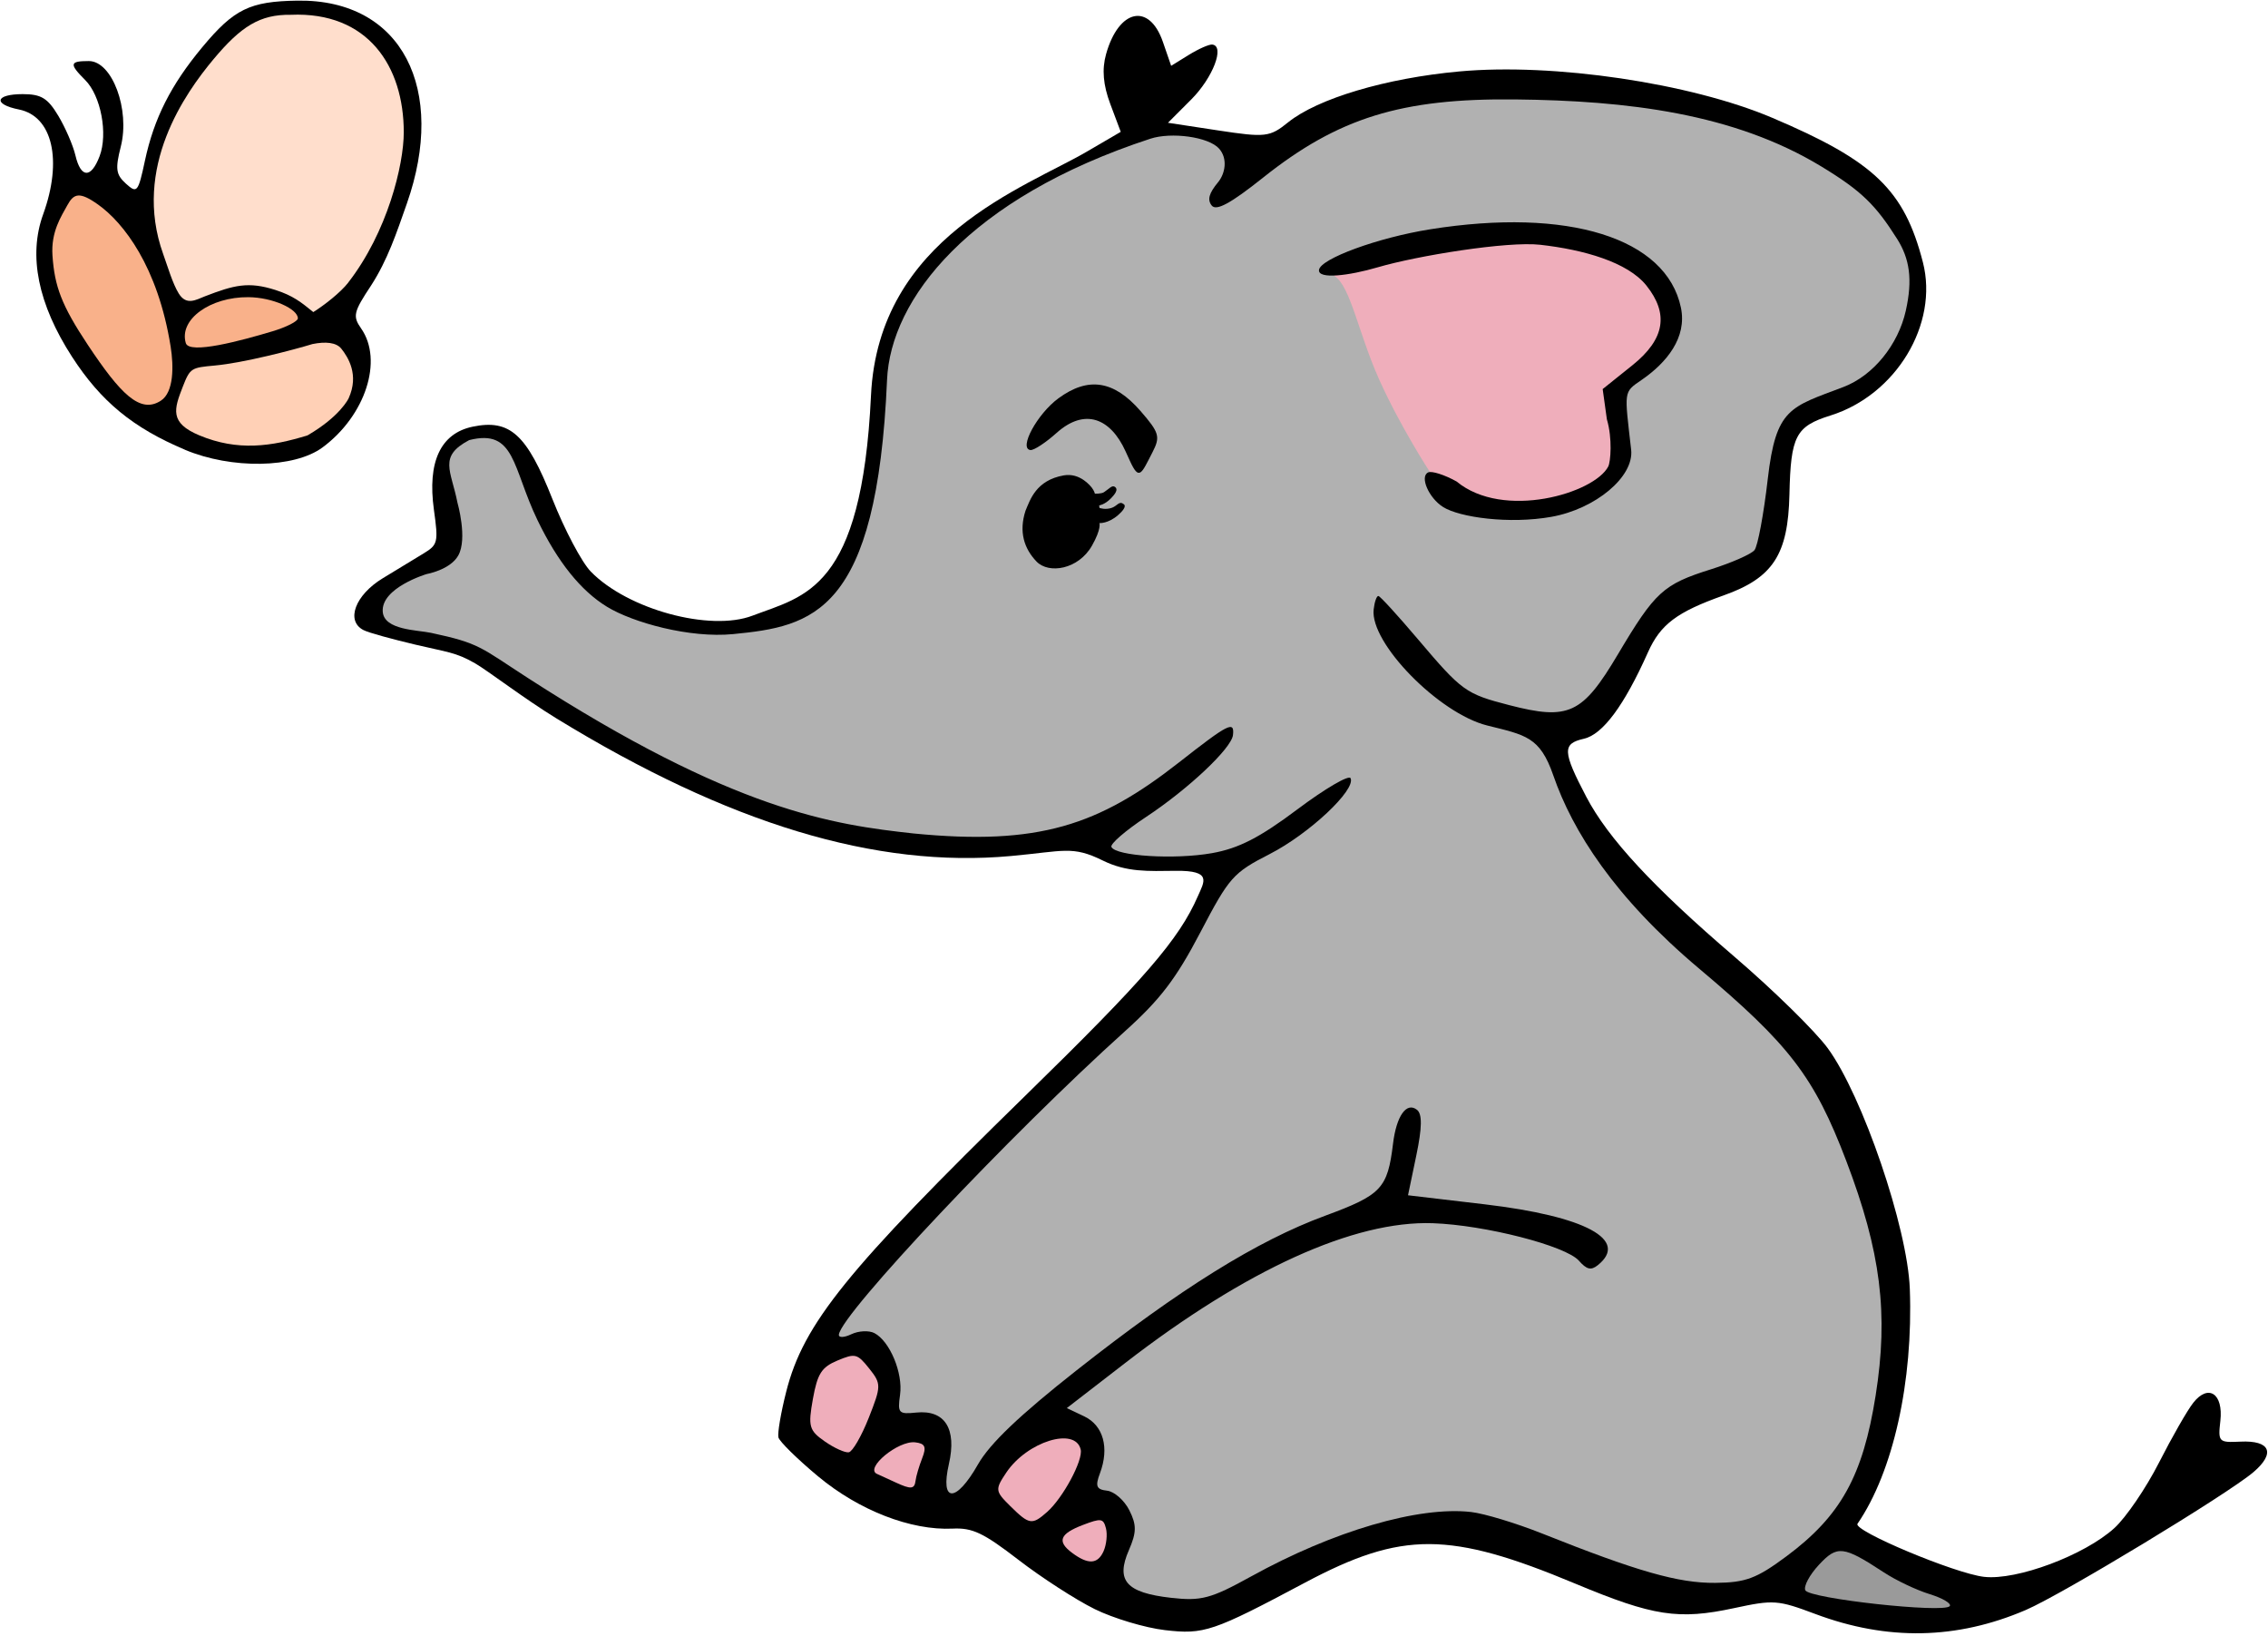 <?xml version="1.0" encoding="UTF-8" standalone="no"?>
<!-- Created with Inkscape (http://www.inkscape.org/) -->

<svg
   width="117.599mm"
   height="84.813mm"
   viewBox="0 0 117.599 84.813"
   version="1.1"
   id="svg1"
   xml:space="preserve"
   inkscape:version="1.4.2 (f4327f4, 2025-05-13)"
   sodipodi:docname="Groeisterker_Olifant&amp;vlinder.svg"
   inkscape:export-filename="Groeisterker.png"
   inkscape:export-xdpi="300"
   inkscape:export-ydpi="300"
   xmlns:inkscape="http://www.inkscape.org/namespaces/inkscape"
   xmlns:sodipodi="http://sodipodi.sourceforge.net/DTD/sodipodi-0.dtd"
   xmlns:xlink="http://www.w3.org/1999/xlink"
   xmlns="http://www.w3.org/2000/svg"
   xmlns:svg="http://www.w3.org/2000/svg"><sodipodi:namedview
     id="namedview1"
     pagecolor="#ffffff"
     bordercolor="#000000"
     borderopacity="0.25"
     inkscape:showpageshadow="2"
     inkscape:pageopacity="0.0"
     inkscape:pagecheckerboard="0"
     inkscape:deskcolor="#d1d1d1"
     inkscape:document-units="mm"
     inkscape:zoom="2.8284273"
     inkscape:cx="222.73862"
     inkscape:cy="160.69001"
     inkscape:window-width="5120"
     inkscape:window-height="1369"
     inkscape:window-x="-8"
     inkscape:window-y="-8"
     inkscape:window-maximized="1"
     inkscape:current-layer="layer8" /><defs
     id="defs1"><inkscape:path-effect
       effect="powerstroke"
       message=""
       id="path-effect37"
       is_visible="true"
       lpeversion="1.3"
       scale_width="1"
       interpolator_type="CentripetalCatmullRom"
       interpolator_beta="0.75"
       start_linecap_type="round"
       end_linecap_type="round"
       offset_points="80.747,0.175"
       linejoin_type="spiro"
       miter_limit="4"
       not_jump="true"
       sort_points="true" /><inkscape:path-effect
       effect="simplify"
       id="path-effect36"
       is_visible="true"
       lpeversion="1.3"
       threshold="0.012"
       steps="1"
       smooth_angles="0"
       helper_size="0"
       simplify_individual_paths="false"
       simplify_just_coalesce="false"
       step="1" /><linearGradient
       id="swatch29"
       inkscape:swatch="solid"><stop
         style="stop-color:#e04773;stop-opacity:1;"
         offset="0"
         id="stop29" /></linearGradient><linearGradient
       id="swatch28"
       inkscape:swatch="solid"><stop
         style="stop-color:#ea9bab;stop-opacity:1;"
         offset="0"
         id="stop28" /></linearGradient><linearGradient
       id="swatch27"
       inkscape:swatch="solid"><stop
         style="stop-color:#ea9bab;stop-opacity:1;"
         offset="0"
         id="stop27" /></linearGradient><linearGradient
       id="swatch26"
       inkscape:swatch="solid"><stop
         style="stop-color:#ea9bab;stop-opacity:1;"
         offset="0"
         id="stop26" /></linearGradient><linearGradient
       id="swatch25"
       inkscape:swatch="solid"><stop
         style="stop-color:#ea9bab;stop-opacity:1;"
         offset="0"
         id="stop25" /></linearGradient><linearGradient
       id="swatch23"
       inkscape:swatch="solid"><stop
         style="stop-color:#efaebb;stop-opacity:1;"
         offset="0"
         id="stop23" /></linearGradient><linearGradient
       id="swatch7"
       inkscape:swatch="solid"><stop
         style="stop-color:#ffffff;stop-opacity:1;"
         offset="0"
         id="stop7" /></linearGradient><linearGradient
       id="swatch6"
       inkscape:swatch="solid"><stop
         style="stop-color:#ea9bab;stop-opacity:1;"
         offset="0"
         id="stop6" /></linearGradient><linearGradient
       id="swatch45"
       inkscape:swatch="solid"><stop
         style="stop-color:#c46cf6;stop-opacity:1;"
         offset="0"
         id="stop45" /></linearGradient><linearGradient
       id="swatch44"
       inkscape:swatch="solid"><stop
         style="stop-color:#f6f66c;stop-opacity:1;"
         offset="0"
         id="stop44" /></linearGradient><linearGradient
       id="swatch43"
       inkscape:swatch="solid"><stop
         style="stop-color:#000000;stop-opacity:1;"
         offset="0"
         id="stop43" /></linearGradient><linearGradient
       id="swatch42"
       inkscape:swatch="solid"><stop
         style="stop-color:#706cf6;stop-opacity:1;"
         offset="0"
         id="stop42" /></linearGradient><linearGradient
       id="swatch41"
       inkscape:swatch="solid"
       inkscape:label="Midden"><stop
         style="stop-color:#ffd0b6;stop-opacity:1;"
         offset="0"
         id="stop41" /></linearGradient><linearGradient
       id="swatch40"
       inkscape:swatch="solid"
       inkscape:label="Lichte"><stop
         style="stop-color:#ffdecc;stop-opacity:1;"
         offset="0"
         id="stop40" /></linearGradient><linearGradient
       id="swatch39"
       inkscape:label="Donker"
       inkscape:swatch="solid"><stop
         style="stop-color:#f9b18a;stop-opacity:1;"
         offset="0"
         id="stop39" /></linearGradient><linearGradient
       inkscape:collect="always"
       xlink:href="#swatch39"
       id="linearGradient41"
       x1="123.049"
       y1="116.656"
       x2="127.717"
       y2="116.656"
       gradientUnits="userSpaceOnUse" /><linearGradient
       inkscape:collect="always"
       xlink:href="#swatch39"
       id="linearGradient42"
       x1="128.667"
       y1="117.436"
       x2="133.041"
       y2="117.436"
       gradientUnits="userSpaceOnUse" /><linearGradient
       inkscape:collect="always"
       xlink:href="#swatch43"
       id="linearGradient43"
       x1="120.659"
       y1="113.963"
       x2="138.083"
       y2="113.963"
       gradientUnits="userSpaceOnUse" /><linearGradient
       inkscape:collect="always"
       xlink:href="#swatch40"
       id="linearGradient44"
       x1="126.993"
       y1="111.151"
       x2="137.275"
       y2="111.151"
       gradientUnits="userSpaceOnUse" /><linearGradient
       inkscape:collect="always"
       xlink:href="#swatch41"
       id="linearGradient45"
       x1="127.881"
       y1="120.146"
       x2="135.096"
       y2="120.146"
       gradientUnits="userSpaceOnUse" /><linearGradient
       inkscape:collect="always"
       xlink:href="#swatch23"
       id="linearGradient29"
       x1="181.834"
       y1="115.568"
       x2="195.141"
       y2="115.568"
       gradientUnits="userSpaceOnUse" /><linearGradient
       inkscape:collect="always"
       xlink:href="#swatch23"
       id="linearGradient30"
       x1="166.158"
       y1="159.604"
       x2="168.73"
       y2="159.604"
       gradientUnits="userSpaceOnUse" /><linearGradient
       inkscape:collect="always"
       xlink:href="#swatch23"
       id="linearGradient31"
       x1="168.938"
       y1="161.741"
       x2="170.849"
       y2="161.741"
       gradientUnits="userSpaceOnUse" /><linearGradient
       inkscape:collect="always"
       xlink:href="#swatch23"
       id="linearGradient32"
       x1="173.953"
       y1="161.722"
       x2="177.075"
       y2="161.722"
       gradientUnits="userSpaceOnUse" /><linearGradient
       inkscape:collect="always"
       xlink:href="#swatch23"
       id="linearGradient33"
       x1="176.741"
       y1="163.936"
       x2="178.482"
       y2="163.936"
       gradientUnits="userSpaceOnUse" /><linearGradient
       inkscape:collect="always"
       xlink:href="#swatch43"
       id="linearGradient6"
       gradientUnits="userSpaceOnUse"
       x1="120.659"
       y1="113.963"
       x2="138.083"
       y2="113.963" /><linearGradient
       inkscape:collect="always"
       xlink:href="#swatch40"
       id="linearGradient7"
       gradientUnits="userSpaceOnUse"
       x1="126.993"
       y1="111.151"
       x2="137.275"
       y2="111.151" /><linearGradient
       inkscape:collect="always"
       xlink:href="#swatch39"
       id="linearGradient8"
       gradientUnits="userSpaceOnUse"
       x1="128.667"
       y1="117.436"
       x2="133.041"
       y2="117.436" /><linearGradient
       inkscape:collect="always"
       xlink:href="#swatch39"
       id="linearGradient9"
       gradientUnits="userSpaceOnUse"
       x1="123.049"
       y1="116.656"
       x2="127.717"
       y2="116.656" /><linearGradient
       inkscape:collect="always"
       xlink:href="#swatch41"
       id="linearGradient10"
       gradientUnits="userSpaceOnUse"
       x1="127.881"
       y1="120.146"
       x2="135.096"
       y2="120.146" /><linearGradient
       inkscape:collect="always"
       xlink:href="#swatch43"
       id="linearGradient11"
       gradientUnits="userSpaceOnUse"
       x1="120.659"
       y1="113.963"
       x2="138.083"
       y2="113.963" /><linearGradient
       inkscape:collect="always"
       xlink:href="#swatch40"
       id="linearGradient12"
       gradientUnits="userSpaceOnUse"
       x1="126.993"
       y1="111.151"
       x2="137.275"
       y2="111.151" /><linearGradient
       inkscape:collect="always"
       xlink:href="#swatch39"
       id="linearGradient13"
       gradientUnits="userSpaceOnUse"
       x1="128.667"
       y1="117.436"
       x2="133.041"
       y2="117.436" /><linearGradient
       inkscape:collect="always"
       xlink:href="#swatch39"
       id="linearGradient14"
       gradientUnits="userSpaceOnUse"
       x1="123.049"
       y1="116.656"
       x2="127.717"
       y2="116.656" /><linearGradient
       inkscape:collect="always"
       xlink:href="#swatch41"
       id="linearGradient15"
       gradientUnits="userSpaceOnUse"
       x1="127.881"
       y1="120.146"
       x2="135.096"
       y2="120.146" /><linearGradient
       inkscape:collect="always"
       xlink:href="#swatch23"
       id="linearGradient16"
       gradientUnits="userSpaceOnUse"
       x1="166.158"
       y1="159.604"
       x2="168.73"
       y2="159.604" /><linearGradient
       inkscape:collect="always"
       xlink:href="#swatch23"
       id="linearGradient17"
       gradientUnits="userSpaceOnUse"
       x1="168.938"
       y1="161.741"
       x2="170.849"
       y2="161.741" /><linearGradient
       inkscape:collect="always"
       xlink:href="#swatch23"
       id="linearGradient18"
       gradientUnits="userSpaceOnUse"
       x1="173.953"
       y1="161.722"
       x2="177.075"
       y2="161.722" /><linearGradient
       inkscape:collect="always"
       xlink:href="#swatch23"
       id="linearGradient19"
       gradientUnits="userSpaceOnUse"
       x1="176.741"
       y1="163.936"
       x2="178.482"
       y2="163.936" /><linearGradient
       inkscape:collect="always"
       xlink:href="#swatch23"
       id="linearGradient20"
       gradientUnits="userSpaceOnUse"
       x1="181.834"
       y1="115.568"
       x2="195.141"
       y2="115.568" /></defs><g
     inkscape:label="Layer 1"
     inkscape:groupmode="layer"
     id="layer1"
     style="display:none"
     transform="translate(-110.738,-33.538)"><g
       id="g39"
       inkscape:label="All"
       transform="matrix(1.297,0,0,1.297,4.38,-101.594)"
       style="display:inline;stroke-width:0;stroke-dasharray:none"><path
         style="display:none;fill:#000000;fill-opacity:1;stroke:#000000;stroke-width:0;stroke-dasharray:none;stroke-opacity:1"
         d="m 125.649,156.289 c -3.223,-0.46 -4.359,-1.734 -4.15,-4.653 0.065,-0.911 0.266,-1.833 0.445,-2.049 0.304,-0.366 1.225,-0.691 2.968,-1.048 0.657,-0.135 0.704,-0.223 0.536,-1.004 -0.101,-0.471 -0.187,-3.258 -0.191,-6.194 l -0.007,-5.337 -1.097,-0.165 c -0.832,-0.125 -1.135,-0.306 -1.253,-0.748 -0.319,-1.189 -0.145,-2.5 0.503,-3.801 0,0 0.257,-1.054 0.667,-1.338 0.446,-0.31 1.621,-0.169 1.621,-0.169 4.929,-0.515 12.404,0.089 13.114,1.06 0.438,0.599 0.434,4.248 -0.006,5.12 -0.293,0.581 -0.53,0.671 -1.953,0.74 -1.407,0.068 -1.642,0.154 -1.79,0.661 -0.094,0.321 -0.243,2.994 -0.332,5.941 l -0.161,5.358 h 1.058 c 0.582,0 1.449,0.136 1.927,0.303 l 0.868,0.303 -0.14,2.145 c -0.077,1.18 -0.364,2.74 -0.638,3.466 -0.409,1.085 -0.639,1.352 -1.284,1.49 -1.19,0.255 -8.755,0.199 -10.706,-0.08 z"
         id="path28"
         inkscape:label="i"
         sodipodi:nodetypes="cssssccsssasscscscssccsscc" /><path
         style="display:none;fill:#000000;fill-opacity:1;stroke:#000000;stroke-width:0;stroke-dasharray:none;stroke-opacity:1"
         d="m 13.494,156.463 c -3.851,-1.081 -7.671,-4.262 -9.369,-7.801 -1.194,-2.489 -1.712,-4.446 -2.059,-7.787 -0.303,-2.918 -0.015,-6.957 0.695,-9.758 1.041,-4.105 4.142,-8.533 7.3,-10.425 3.116,-1.866 7.411,-2.155 11.341,-0.761 2.671,0.947 2.697,0.947 2.954,-0.014 0.276,-1.036 0.542,-1.136 3.511,-1.329 3.141,-0.204 4.265,0.204 4.535,1.643 0.281,1.499 -0.055,6.699 -0.534,8.245 -0.387,1.251 -0.512,1.394 -1.354,1.553 -1.476,0.277 -5.825,0.005 -6.306,-0.395 -0.233,-0.194 -0.424,-0.746 -0.424,-1.227 0,-0.852 -0.04,-0.883 -1.516,-1.19 -3.367,-0.699 -6.325,0.232 -8.073,2.541 -1.489,1.967 -2.088,3.961 -2.249,7.478 -0.192,4.198 0.309,6.018 2.161,7.859 1.888,1.876 3.717,2.353 6.414,1.674 0.989,-0.249 1.271,-0.461 1.572,-1.182 0.476,-1.14 0.468,-2.487 -0.021,-3.183 -0.323,-0.462 -0.738,-0.574 -2.499,-0.676 -1.161,-0.067 -2.296,-0.276 -2.523,-0.464 -0.309,-0.256 -0.412,-0.864 -0.412,-2.435 0,-2.486 0.339,-3.154 1.934,-3.807 2.252,-0.922 9.21,-0.738 11.835,0.312 1.253,0.501 1.448,1.011 2.004,5.241 0.318,2.419 0.387,4.567 0.287,8.879 -0.073,3.129 -0.217,5.951 -0.319,6.273 -0.286,0.898 -1.684,1.221 -4.668,1.077 -2.756,-0.133 -3.664,-0.522 -3.664,-1.57 0,-0.268 -0.047,-0.488 -0.105,-0.488 -0.058,0 -1.018,0.434 -2.134,0.964 -1.788,0.849 -2.319,0.975 -4.459,1.058 -1.627,0.063 -2.901,-0.038 -3.855,-0.306 z"
         id="path27"
         inkscape:label="G" /><path
         id="path25"
         style="display:none;fill:#000000;fill-opacity:1;stroke:#000000;stroke-width:0;stroke-dasharray:none;stroke-opacity:1"
         inkscape:label="o"
         d="m 71.735,156.848 c -3.291,-0.649 -6.282,-2.989 -7.672,-6.003 -0.57,-1.235 -0.723,-2.017 -0.812,-4.145 -0.135,-3.215 0.208,-4.907 1.571,-7.759 1.774,-3.711 5.287,-6.952 9.172,-8.463 1.514,-0.589 2.213,-0.695 4.69,-0.713 3.558,-0.026 5.117,0.443 6.947,2.088 1.582,1.422 2.566,3.197 3.245,5.851 0.628,2.457 0.692,6.545 0.143,9.138 -1.352,6.38 -6.724,10.349 -13.883,10.257 -1.25,-0.016 -2.78,-0.129 -3.401,-0.251 z m 7.214,-8.946 c 2.858,-1.305 4.515,-4.778 3.472,-7.274 -1.088,-2.604 -4.372,-2.973 -6.815,-0.766 -2.117,1.913 -2.803,4.404 -1.767,6.419 1.02,1.983 2.967,2.601 5.11,1.622 z" /><path
         style="display:none;fill:#000000;fill-opacity:1;stroke:#000000;stroke-width:0;stroke-dasharray:none;stroke-opacity:1"
         d="m 41.076,156.738 c -2.935,-0.533 -3.776,-0.878 -3.965,-1.63 -0.091,-0.361 -0.112,-2.028 -0.048,-3.704 0.087,-2.261 0.214,-3.108 0.496,-3.284 0.208,-0.13 1.08,-0.317 1.936,-0.414 l 1.557,-0.178 -0.168,-1.986 c -0.092,-1.092 -0.168,-3.337 -0.168,-4.989 v -3.003 h -1.071 c -0.589,0 -1.423,-0.182 -1.852,-0.404 l -0.781,-0.404 v -3.158 -3.158 l 1.124,-0.329 c 0.694,-0.203 2.848,-0.334 5.622,-0.341 4.082,-0.011 4.596,0.04 5.556,0.548 1.039,0.549 1.057,0.583 0.971,1.852 l -0.087,1.293 0.804,-0.926 c 0.442,-0.509 0.809,-1.01 0.815,-1.113 0.006,-0.103 0.576,-0.52 1.268,-0.926 1.111,-0.653 1.518,-0.738 3.506,-0.736 1.73,0.002 2.531,0.132 3.472,0.566 1.468,0.676 3.408,2.367 3.405,2.968 -0.005,0.78 -1.25,3.131 -2.238,4.224 -0.533,0.59 -1.508,1.388 -2.167,1.774 l -1.198,0.702 -1.598,-0.717 c -1.977,-0.887 -3.322,-0.794 -4.503,0.314 -1.507,1.413 -2.537,4.926 -2.167,7.392 0.172,1.147 0.178,1.153 1.462,1.323 2.074,0.275 2.225,0.491 2.225,3.192 0,2.606 -0.576,4.574 -1.536,5.247 -0.727,0.509 -7.878,0.513 -10.672,0.006 z"
         id="path24"
         inkscape:label="R(1)" /><path
         style="display:none;fill:#000000;fill-opacity:1;stroke:#000000;stroke-width:0;stroke-dasharray:none;stroke-opacity:1"
         d="m 118.107,198.272 c -0.146,-0.049 -0.693,-0.161 -1.216,-0.248 -1.195,-0.199 -1.56,-0.925 -1.755,-3.49 -0.272,-3.584 0.356,-4.597 2.847,-4.597 1.049,0 1.087,-0.029 0.953,-0.728 -0.077,-0.4 -0.176,-5.707 -0.219,-11.793 l -0.08,-11.066 -1.082,0.162 c -2.37,0.354 -3.406,-0.879 -3.238,-3.854 0.175,-3.09 1.188,-3.65 7.001,-3.867 5.325,-0.199 8.19,0.35 8.798,1.687 0.405,0.889 0.378,4.641 -0.037,5.185 -0.182,0.238 -0.747,0.469 -1.257,0.514 -0.848,0.074 -0.922,0.147 -0.874,0.875 0.029,0.437 0.131,2.788 0.227,5.226 0.111,2.821 0.276,4.432 0.453,4.432 0.382,0 3.78,-2.588 5.141,-3.916 1.143,-1.115 2.09,-2.629 1.816,-2.903 -0.085,-0.085 -0.6,-0.163 -1.144,-0.174 -0.985,-0.019 -0.99,-0.025 -1.227,-1.421 -0.147,-0.866 -0.142,-1.498 0.012,-1.653 0.9,-0.9 8.509,-0.983 12.173,-0.132 2.114,0.491 2.388,0.857 2.051,2.74 -0.272,1.517 -0.797,1.947 -2.279,1.868 l -1.266,-0.067 -1.553,1.836 c -0.854,1.01 -2.521,2.66 -3.705,3.666 -1.184,1.006 -2.153,1.867 -2.153,1.914 0,0.046 0.625,0.398 1.389,0.782 4.088,2.053 9.167,7.197 10.292,10.423 0.239,0.687 0.409,0.796 1.243,0.799 1.195,0.005 1.518,0.202 1.876,1.143 0.37,0.973 0.333,3.772 -0.065,4.937 -0.482,1.411 -1.534,1.669 -6.93,1.697 -4.916,0.026 -6.481,-0.25 -7.142,-1.259 -0.564,-0.861 -0.969,-3.288 -0.77,-4.617 0.198,-1.324 0.68,-1.905 1.58,-1.905 0.813,0 0.804,-0.106 -0.138,-1.749 -0.947,-1.651 -1.942,-2.514 -4.221,-3.662 -1.373,-0.692 -4.199,-1.732 -4.703,-1.732 -0.046,0 -0.084,1.459 -0.084,3.243 v 3.243 l 1.238,-0.099 c 1.81,-0.144 1.937,0.141 1.937,4.361 0,4.058 0.335,3.663 -3.44,4.06 -2.327,0.244 -9.848,0.346 -10.451,0.142 z"
         id="path11"
         inkscape:label="K" /><path
         id="path22"
         style="display:none;fill:#000000;fill-opacity:1;stroke:#000000;stroke-width:0;stroke-dasharray:none;stroke-opacity:1"
         inkscape:label="e"
         d="m 113.726,157.036 -0.541,-0.622 -2.037,0.506 c -2.452,0.609 -7.235,0.511 -9.578,-0.196 -3.713,-1.121 -6.72,-3.555 -8.264,-6.692 -0.837,-1.701 -0.864,-1.859 -0.861,-5.069 0.003,-2.773 0.099,-3.569 0.592,-4.882 2.603,-6.938 8.519,-10.763 16.073,-10.391 5.716,0.281 8.474,2.549 8.432,6.934 -0.025,2.544 -0.789,4.234 -2.723,6.022 -2.829,2.615 -6.868,4.022 -11.067,3.855 -1.942,-0.077 -2.183,-0.036 -2.183,0.38 2e-5,0.257 0.387,0.886 0.86,1.399 1.029,1.115 2.917,1.698 5.514,1.703 1.579,0.003 1.77,-0.056 2.029,-0.625 0.423,-0.928 2.468,-1.807 4.553,-1.956 1.773,-0.127 1.795,-0.12 2.923,0.897 1.248,1.125 2.641,3.746 2.641,4.969 1.5e-4,0.545 -0.29,1.045 -1.001,1.72 -0.973,0.925 -3.933,2.671 -4.528,2.671 -0.163,0 -0.539,-0.28 -0.836,-0.622 z m -6.419,-16.179 c 1.536,-0.456 2.669,-1.261 2.999,-2.129 0.333,-0.875 -0.165,-2.38 -1.006,-3.044 -1.933,-1.525 -6.672,1.124 -6.672,3.73 0,0.851 0.126,1.098 0.728,1.424 0.939,0.509 2.279,0.516 3.95,0.02 z" /><path
         style="display:none;fill:#000000;fill-opacity:1;stroke:#000000;stroke-width:0;stroke-dasharray:none;stroke-opacity:1"
         d="m 186.861,198.542 c -2.935,-0.533 -3.776,-0.878 -3.965,-1.63 -0.091,-0.361 -0.112,-2.028 -0.048,-3.704 0.087,-2.261 0.214,-3.108 0.496,-3.284 0.208,-0.13 1.08,-0.317 1.936,-0.414 l 1.557,-0.178 -0.168,-1.986 c -0.092,-1.092 -0.168,-3.337 -0.168,-4.989 v -3.003 h -1.071 c -0.589,0 -1.423,-0.182 -1.852,-0.404 l -0.781,-0.404 v -3.158 -3.158 l 1.124,-0.329 c 0.694,-0.203 2.848,-0.334 5.622,-0.341 4.082,-0.011 4.596,0.04 5.556,0.548 1.039,0.549 1.057,0.583 0.971,1.852 l -0.087,1.293 0.804,-0.926 c 0.442,-0.509 0.809,-1.01 0.815,-1.113 0.006,-0.103 0.576,-0.52 1.268,-0.926 1.111,-0.653 1.518,-0.738 3.506,-0.736 1.73,0.002 2.531,0.132 3.472,0.566 1.468,0.676 3.408,2.367 3.405,2.968 -0.005,0.78 -1.25,3.131 -2.238,4.224 -0.533,0.59 -1.508,1.388 -2.167,1.774 l -1.198,0.702 -1.598,-0.717 c -1.977,-0.887 -3.322,-0.794 -4.503,0.314 -1.507,1.413 -2.537,4.926 -2.167,7.392 0.172,1.147 0.178,1.153 1.462,1.323 2.074,0.275 2.225,0.491 2.225,3.192 0,2.606 -0.576,4.574 -1.536,5.247 -0.727,0.509 -7.878,0.513 -10.672,0.006 z"
         id="path10"
         inkscape:label="R (3)" /><path
         style="display:none;fill:#000000;fill-opacity:1;stroke:#000000;stroke-width:0;stroke-dasharray:none;stroke-opacity:1"
         d="m 92.67,198.542 c -2.935,-0.533 -3.776,-0.878 -3.965,-1.63 -0.091,-0.361 -0.112,-2.028 -0.048,-3.704 0.087,-2.261 0.214,-3.108 0.496,-3.284 0.208,-0.13 1.08,-0.317 1.936,-0.414 l 1.557,-0.178 -0.168,-1.986 c -0.092,-1.092 -0.168,-3.337 -0.168,-4.989 v -3.003 h -1.071 c -0.589,0 -1.423,-0.182 -1.852,-0.404 l -0.781,-0.404 v -3.158 -3.158 l 1.124,-0.329 c 0.694,-0.203 2.848,-0.334 5.622,-0.341 4.082,-0.011 4.596,0.04 5.556,0.548 1.039,0.549 1.057,0.583 0.971,1.852 l -0.087,1.293 0.804,-0.926 c 0.442,-0.509 0.809,-1.01 0.815,-1.113 0.006,-0.103 0.576,-0.52 1.268,-0.926 1.111,-0.653 1.518,-0.738 3.506,-0.736 1.73,0.002 2.531,0.132 3.472,0.566 1.468,0.676 3.408,2.367 3.405,2.968 -0.005,0.78 -1.25,3.131 -2.238,4.224 -0.533,0.59 -1.508,1.388 -2.167,1.774 l -1.198,0.702 -1.598,-0.717 c -1.977,-0.887 -3.322,-0.794 -4.503,0.314 -1.507,1.413 -2.537,4.926 -2.167,7.392 0.172,1.147 0.178,1.153 1.462,1.323 2.074,0.275 2.225,0.491 2.225,3.192 0,2.606 -0.576,4.574 -1.536,5.247 -0.727,0.509 -7.878,0.513 -10.672,0.006 z"
         id="path9"
         inkscape:label="R (2)" /><path
         style="display:none;fill:#000000;fill-opacity:1;stroke:#000000;stroke-width:0;stroke-dasharray:none;stroke-opacity:1"
         d="m 44.192,198.664 c -0.635,-0.134 -1.766,-0.586 -2.514,-1.006 -2.728,-1.53 -4.001,-5.662 -4.307,-13.979 l -0.177,-4.802 -1.54,-0.303 c -1.459,-0.287 -1.555,-0.354 -1.828,-1.283 -0.159,-0.539 -0.251,-1.992 -0.205,-3.229 l 0.083,-2.249 2.051,-0.077 2.051,-0.077 v -4.991 -4.991 l 2.555,-0.192 c 2.074,-0.156 6.662,-0.009 6.864,0.219 0.027,0.03 0.172,2.245 0.322,4.922 0.176,3.141 0.382,4.934 0.58,5.057 0.169,0.105 1.208,0.258 2.309,0.341 1.22,0.092 2.151,0.302 2.386,0.536 0.425,0.425 0.989,4.653 0.748,5.612 -0.183,0.731 -1.028,0.917 -4.156,0.917 h -2.348 v 4.524 c 0,5.13 0.22,5.991 1.714,6.7 1.308,0.621 2.376,0.544 2.713,-0.194 0.225,-0.493 0.7,-0.708 2.445,-1.106 1.736,-0.397 2.207,-0.427 2.376,-0.155 0.642,1.038 0.468,7.224 -0.227,8.061 -0.163,0.197 -1.04,0.693 -1.947,1.101 -1.507,0.679 -1.958,0.75 -5.222,0.815 -1.965,0.04 -4.091,-0.037 -4.726,-0.171 z"
         id="path8"
         inkscape:label="T" /><path
         id="path6"
         style="display:none;fill:#000000;fill-opacity:1;stroke:#000000;stroke-width:0;stroke-dasharray:none;stroke-opacity:1"
         inkscape:label="e"
         d="m 174.051,198.84 -0.541,-0.622 -2.037,0.506 c -2.452,0.609 -7.235,0.511 -9.578,-0.196 -3.713,-1.121 -6.72,-3.555 -8.264,-6.692 -0.837,-1.701 -0.864,-1.859 -0.861,-5.069 0.003,-2.773 0.099,-3.569 0.592,-4.882 2.603,-6.938 8.519,-10.763 16.073,-10.391 5.716,0.281 8.474,2.549 8.432,6.934 -0.025,2.544 -0.789,4.234 -2.723,6.022 -2.829,2.615 -6.868,4.022 -11.067,3.855 -1.942,-0.077 -2.183,-0.036 -2.183,0.38 2e-5,0.257 0.387,0.886 0.86,1.399 1.029,1.115 2.917,1.698 5.514,1.703 1.579,0.003 1.77,-0.056 2.029,-0.625 0.423,-0.928 2.468,-1.807 4.553,-1.956 1.773,-0.127 1.795,-0.12 2.923,0.897 1.248,1.125 2.641,3.746 2.641,4.969 1.5e-4,0.545 -0.29,1.045 -1.001,1.72 -0.973,0.925 -3.933,2.671 -4.528,2.671 -0.163,0 -0.539,-0.28 -0.836,-0.622 z m -6.419,-16.179 c 1.536,-0.456 2.669,-1.261 2.999,-2.129 0.333,-0.875 -0.165,-2.38 -1.006,-3.044 -1.933,-1.525 -6.672,1.124 -6.672,3.73 0,0.851 0.126,1.098 0.728,1.424 0.939,0.509 2.279,0.516 3.95,0.02 z" /><path
         id="path5"
         style="display:none;fill:#000000;fill-opacity:1;fill-rule:evenodd;stroke:#000000;stroke-width:0;stroke-dasharray:none;stroke-opacity:1"
         inkscape:label="e"
         d="m 73.44,182.661 c 1.536,-0.456 2.669,-1.261 2.999,-2.129 0.333,-0.875 -0.165,-2.38 -1.006,-3.044 -1.933,-1.525 -6.672,1.124 -6.672,3.73 0,0.851 0.126,1.098 0.728,1.424 0.939,0.509 2.279,0.516 3.95,0.02 z m 6.419,16.179 -0.541,-0.622 -2.037,0.506 c -2.452,0.609 -7.235,0.511 -9.578,-0.196 -3.713,-1.121 -6.72,-3.555 -8.264,-6.692 -0.837,-1.701 -0.864,-1.859 -0.861,-5.069 0.003,-2.773 0.099,-3.569 0.592,-4.882 2.603,-6.938 8.519,-10.763 16.073,-10.391 5.716,0.281 8.474,2.549 8.432,6.934 -0.025,2.544 -0.789,4.234 -2.723,6.022 -2.829,2.615 -6.868,4.022 -11.067,3.855 -1.942,-0.077 -2.183,-0.036 -2.183,0.38 2.1e-5,0.257 0.387,0.886 0.86,1.399 1.029,1.115 2.917,1.698 5.514,1.703 1.579,0.003 1.77,-0.056 2.029,-0.625 0.423,-0.928 2.468,-1.807 4.553,-1.956 1.773,-0.127 1.795,-0.12 2.923,0.897 1.248,1.125 2.641,3.746 2.641,4.969 1.49e-4,0.545 -0.29,1.045 -1.001,1.72 -0.973,0.925 -3.933,2.671 -4.528,2.671 -0.162,0 -0.539,-0.28 -0.836,-0.622 z" /><path
         style="display:none;fill:#000000;fill-opacity:1;stroke:#000000;stroke-width:0;stroke-dasharray:none;stroke-opacity:1"
         d="m 4.694,199.179 c -0.901,-0.35 -1.012,-0.826 -1.016,-4.353 -0.005,-4.267 1.293,-8.577 2.696,-8.953 1.028,-0.275 2.566,-0.188 3.491,0.199 0.716,0.299 0.919,0.562 1.072,1.389 0.25,1.347 0.73,1.835 2.329,2.365 3.532,1.173 8.129,-0.679 8.134,-3.277 0.003,-2.051 -1.617,-2.911 -6.084,-3.231 -4.368,-0.312 -6.571,-0.881 -8.545,-2.204 -1.333,-0.893 -1.791,-1.399 -2.436,-2.688 -0.703,-1.407 -0.804,-1.905 -0.882,-4.375 -0.097,-3.079 0.381,-5.084 1.718,-7.201 1.611,-2.552 4.774,-4.798 7.906,-5.614 2.865,-0.746 6.895,-0.351 9.39,0.922 l 1.05,0.536 0.438,-1.094 c 0.519,-1.296 1.53,-1.827 3.483,-1.827 1.755,0 2.943,0.454 3.242,1.24 0.402,1.058 0.294,6.664 -0.163,8.428 -0.559,2.16 -1.045,2.585 -3.101,2.716 -2.239,0.143 -3.449,-0.359 -3.789,-1.568 -0.555,-1.979 -4.563,-2.674 -7.038,-1.222 -3.013,1.768 -3.656,5.148 -1.229,6.457 0.73,0.394 1.765,0.499 6.04,0.616 4.951,0.136 5.214,0.17 6.514,0.853 1.484,0.779 2.526,1.867 3.208,3.349 0.343,0.746 0.443,1.759 0.445,4.532 0.002,3.103 -0.077,3.771 -0.601,5.087 -1.98,4.972 -6.79,8.252 -12.609,8.6 -2.741,0.164 -4.669,-0.177 -6.425,-1.135 l -1.134,-0.618 -0.155,0.774 c -0.085,0.426 -0.328,0.918 -0.539,1.093 -0.494,0.41 -4.494,0.56 -5.411,0.204 z"
         id="path1"
         inkscape:label="S" /><g
         id="g33"
         transform="translate(3.308,-0.7)"
         inkscape:label="Vlinder"
         style="display:none;stroke-width:0;stroke-dasharray:none"><path
           style="display:inline;fill:url(#linearGradient43);fill-opacity:1;stroke:#000000;stroke-width:0;stroke-dasharray:none;stroke-opacity:1"
           d="m 128.272,122.656 c -2.074,-0.873 -3.355,-1.928 -4.509,-3.712 -1.361,-2.104 -1.754,-4.043 -1.155,-5.694 0.783,-2.158 0.376,-3.922 -0.968,-4.191 -1.047,-0.209 -0.949,-0.614 0.149,-0.614 0.738,0 1,0.158 1.421,0.86 0.284,0.473 0.594,1.187 0.688,1.587 0.216,0.918 0.626,0.932 0.967,0.034 0.34,-0.895 0.052,-2.417 -0.578,-3.046 -0.644,-0.644 -0.622,-0.757 0.147,-0.757 0.932,0 1.655,1.935 1.278,3.421 -0.226,0.89 -0.195,1.117 0.205,1.479 0.445,0.403 0.489,0.35 0.761,-0.922 0.362,-1.688 1.035,-3.02 2.286,-4.525 1.273,-1.532 1.904,-1.841 3.816,-1.868 4.202,-0.059 5.964,3.562 4.371,8.104 -0.418,1.191 -0.772,2.261 -1.435,3.286 -0.701,1.057 -0.739,1.222 -0.396,1.713 0.891,1.273 0.175,3.483 -1.541,4.754 -1.13,0.837 -3.64,0.879 -5.508,0.093 z"
           id="path29"
           sodipodi:nodetypes="cssssssssssssscsssscc" /><path
           style="display:inline;fill:url(#linearGradient44);fill-opacity:1;stroke:#000000;stroke-width:0;stroke-dasharray:none;stroke-opacity:1"
           d="m 134.808,115.972 c 1.561,-2.011 2.217,-4.695 2.217,-6.002 0,-2.634 -1.426,-4.83 -4.519,-4.696 -1.221,-0.017 -1.979,0.447 -3.097,1.788 -1.107,1.327 -3.245,4.314 -2.003,7.773 0.181,0.503 0.379,1.187 0.624,1.581 0.309,0.497 0.696,0.245 1.046,0.11 1.163,-0.448 1.735,-0.6 2.82,-0.252 0.698,0.224 1.024,0.486 1.512,0.883 0.442,-0.278 1.086,-0.778 1.401,-1.183 z"
           id="path33"
           sodipodi:nodetypes="sscssssscs" /><path
           style="display:inline;fill:url(#linearGradient42);fill-opacity:1;stroke:#000000;stroke-width:0;stroke-dasharray:none;stroke-opacity:1"
           d="m 131.768,117.928 c 0.563,-0.169 1.023,-0.402 1.023,-0.52 0,-0.376 -1.007,-0.839 -1.979,-0.847 -1.518,-0.012 -2.782,0.884 -2.501,1.835 0.137,0.465 2.214,-0.096 3.458,-0.469 z"
           id="path32"
           sodipodi:nodetypes="cssscc" /><path
           style="display:inline;fill:url(#linearGradient41);fill-opacity:1;stroke:#000000;stroke-width:0;stroke-dasharray:none;stroke-opacity:1"
           d="m 127.705,118.536 c -0.511,-3.205 -1.889,-4.955 -2.897,-5.674 -0.745,-0.531 -0.976,-0.448 -1.232,0.023 -0.241,0.444 -0.66,1.055 -0.595,2.013 0.084,1.226 0.36,1.986 1.412,3.568 1.299,1.954 2.088,2.773 2.92,2.233 0.525,-0.34 0.516,-1.385 0.392,-2.164 z"
           id="path31"
           sodipodi:nodetypes="ssscsss" /><path
           style="display:inline;fill:url(#linearGradient45);fill-opacity:1;stroke:#000000;stroke-width:0;stroke-dasharray:none;stroke-opacity:1"
           d="m 134.821,120.602 c 0.428,-0.939 -0.023,-1.642 -0.291,-1.98 -0.202,-0.255 -0.633,-0.293 -1.156,-0.187 -0.743,0.228 -2.745,0.752 -3.904,0.858 -0.938,0.086 -0.986,0.096 -1.278,0.843 -0.352,0.901 -0.541,1.447 0.662,1.949 1.533,0.64 2.878,0.447 4.324,-9e-5 1.297,-0.752 1.637,-1.468 1.644,-1.483 z"
           id="path30"
           sodipodi:nodetypes="sscssscs" /></g><g
         id="g36"
         inkscape:label="Olifant"
         transform="rotate(6.48,131.058,106.213)"
         style="display:inline;stroke-width:0;stroke-dasharray:none"><path
           style="display:inline;fill:#000000;fill-opacity:1;stroke:#000000;stroke-width:0;stroke-dasharray:none;stroke-opacity:1"
           d="m 178.323,166.649 c -0.787,-0.283 -2.248,-1.008 -3.247,-1.612 -1.517,-0.916 -1.971,-1.072 -2.758,-0.944 -1.647,0.267 -3.805,-0.301 -5.583,-1.471 -0.903,-0.594 -1.691,-1.21 -1.751,-1.369 -0.06,-0.159 -0.014,-0.993 0.104,-1.855 0.378,-2.777 1.863,-5.109 8.183,-12.853 4.206,-5.154 5.388,-6.881 5.946,-8.687 0.188,-0.61 0.463,-1.093 -0.99,-0.911 -1.116,0.139 -1.943,0.282 -2.955,-0.082 -1.274,-0.458 -1.577,-0.196 -3.657,0.235 -5.325,1.104 -11.377,-0.004 -18.695,-3.42 -1.371,-0.64 -2.932,-1.582 -3.479,-1.821 -0.82,-0.358 -1.18,-0.319 -2.459,-0.474 -0.937,-0.114 -1.901,-0.258 -2.131,-0.346 -0.75,-0.288 -0.484,-1.353 0.534,-2.143 0.524,-0.406 1.205,-0.934 1.513,-1.172 0.529,-0.409 0.541,-0.508 0.215,-1.779 -0.481,-1.875 -0.082,-3.068 1.164,-3.479 1.446,-0.477 2.187,0.056 3.499,2.52 0.619,1.162 1.452,2.381 1.852,2.707 1.635,1.337 5.009,1.857 6.625,1.021 1.989,-1.029 4.229,-1.497 3.717,-9.281 -0.416,-6.319 5.202,-8.963 7.477,-10.662 l 1.262,-0.942 -0.54,-1.058 c -0.372,-0.728 -0.494,-1.34 -0.393,-1.964 0.3,-1.851 1.484,-2.249 2.204,-0.741 l 0.435,0.912 0.655,-0.515 c 0.36,-0.283 0.758,-0.515 0.884,-0.515 0.516,0 0.175,1.317 -0.59,2.279 l -0.819,1.029 2.034,0.078 c 1.907,0.073 2.078,0.033 2.737,-0.635 1.068,-1.082 3.692,-2.198 6.576,-2.795 3.71,-0.769 9.238,-0.58 12.646,0.431 4.249,1.261 5.575,2.273 6.641,5.063 0.911,2.385 -0.469,5.394 -2.984,6.506 -1.332,0.589 -1.487,0.993 -1.275,3.32 0.219,2.4 -0.277,3.391 -2.16,4.31 -1.785,0.871 -2.382,1.436 -2.753,2.606 -0.705,2.222 -1.426,3.465 -2.156,3.72 -0.842,0.293 -0.794,0.598 0.358,2.299 1.051,1.552 3.064,3.284 6.609,5.686 1.694,1.148 3.549,2.596 4.121,3.216 1.596,1.731 3.978,6.77 4.344,9.189 0.556,3.671 0.164,7.344 -1.021,9.574 -0.157,0.295 4.103,1.538 5.271,1.538 1.32,0 3.892,-1.31 4.959,-2.525 0.412,-0.47 1.078,-1.731 1.478,-2.802 0.401,-1.072 0.893,-2.213 1.094,-2.535 0.515,-0.829 1.157,-0.497 1.157,0.598 0,0.853 0.029,0.876 0.892,0.736 1.178,-0.191 1.455,0.294 0.657,1.15 -0.922,0.988 -7.052,5.72 -8.428,6.506 -2.61,1.49 -5.369,1.856 -8.351,1.108 -1.554,-0.39 -1.72,-0.383 -3.25,0.132 -2.159,0.727 -3.182,0.687 -6.423,-0.255 -5.238,-1.522 -7.126,-1.314 -10.761,1.184 -3.433,2.359 -3.768,2.516 -5.346,2.511 -0.8,-0.003 -2.099,-0.237 -2.886,-0.52 z"
           id="path12"
           inkscape:label="Outer Line"
           sodipodi:nodetypes="csssssssssccsscssssssssscssscssscccsssssssssssssssssssssssssccc" /><path
           style="display:inline;fill:#b1b1b1;fill-opacity:1;stroke:#000000;stroke-width:0;stroke-linecap:round;stroke-linejoin:miter;stroke-dasharray:none;stroke-opacity:1"
           d="m 184.399,164.648 c 3.066,-2.178 6.334,-3.551 8.452,-3.551 0.529,0 1.847,0.242 2.929,0.537 3.953,1.079 5.636,1.359 7.096,1.179 1.209,-0.149 1.62,-0.358 2.709,-1.376 1.976,-1.849 2.677,-3.534 2.821,-6.792 0.147,-3.311 -0.439,-5.735 -2.224,-9.19 -1.649,-3.192 -2.774,-4.362 -6.714,-6.979 -3.694,-2.454 -5.654,-4.901 -6.664,-7.015 -0.709,-1.485 -1.282,-1.483 -2.856,-1.692 -1.976,-0.262 -5.035,-2.753 -5.035,-4.099 0,-0.306 0.058,-0.557 0.128,-0.557 0.071,0 0.856,0.685 1.745,1.521 2.009,1.89 2.16,1.975 3.947,2.227 2.434,0.343 2.947,0.028 4.087,-2.501 1.199,-2.662 1.488,-2.993 3.313,-3.803 0.795,-0.353 1.538,-0.785 1.65,-0.961 0.112,-0.176 0.205,-1.476 0.207,-2.889 0.005,-2.863 0.568,-2.95 2.587,-3.991 1.153,-0.594 1.993,-1.941 2.141,-3.312 0.139,-1.282 -0.084,-2.09 -0.669,-2.819 -1.005,-1.249 -1.62,-1.743 -3.343,-2.538 -3.712,-1.713 -7.998,-1.741 -12.47,-1.282 -4.526,0.464 -6.949,1.528 -9.663,4.243 -1.173,1.173 -1.708,1.547 -1.916,1.34 -0.208,-0.208 -0.166,-0.474 0.148,-0.954 0.24,-0.366 0.293,-0.983 -0.115,-1.344 -0.474,-0.419 -1.972,-0.447 -2.771,-0.081 -6.964,3.185 -9.605,7.56 -9.381,10.768 0.653,9.347 -1.843,10.129 -4.975,10.799 -1.7,0.363 -4.027,-0.004 -5.133,-0.518 -1.106,-0.514 -2.16,-1.553 -3.155,-3.132 -1.241,-1.97 -1.29,-3.543 -3.074,-2.871 -1.162,0.793 -0.582,1.284 -0.185,2.537 0,0 0.573,1.385 0.27,2.1 -0.257,0.607 -1.174,0.879 -1.174,0.879 0,0 -1.762,0.752 -1.572,1.701 0.144,0.719 1.458,0.56 2.016,0.615 1.992,0.195 2.015,0.348 4.045,1.355 8.787,4.358 12.807,4.456 16.037,4.443 5.036,-0.077 7.322,-1.158 10.233,-4.025 1.79,-1.763 2.017,-1.912 2.017,-1.324 0,0.536 -1.536,2.351 -3.087,3.647 -0.752,0.629 -1.31,1.234 -1.241,1.346 0.214,0.346 2.572,0.225 4.024,-0.206 1.041,-0.309 1.827,-0.831 3.201,-2.128 1.002,-0.945 1.889,-1.609 1.971,-1.475 0.271,0.438 -1.398,2.4 -2.875,3.38 -1.369,0.909 -1.5,1.096 -2.403,3.428 -0.756,1.951 -1.29,2.844 -2.552,4.267 -4.072,4.593 -10.002,12.503 -10.002,13.341 0,0.131 0.222,0.099 0.494,-0.071 0.272,-0.17 0.682,-0.237 0.911,-0.149 0.651,0.25 1.323,1.46 1.298,2.337 -0.021,0.739 0.031,0.785 0.721,0.633 1.125,-0.247 1.694,0.457 1.532,1.897 -0.179,1.587 0.455,1.525 1.157,-0.114 0.377,-0.881 1.422,-2.132 3.496,-4.184 3.76,-3.72 6.59,-5.959 9.178,-7.261 2.154,-1.083 2.364,-1.364 2.379,-3.174 0.009,-1.117 0.347,-1.731 0.799,-1.452 0.232,0.144 0.285,0.678 0.179,1.82 l -0.15,1.617 3.092,0.014 c 4.062,0.019 5.913,0.763 4.762,1.913 -0.242,0.242 -0.418,0.22 -0.769,-0.098 -0.589,-0.533 -3.891,-0.993 -5.97,-0.831 -3.142,0.245 -7.214,2.681 -11.601,6.941 l -2.117,2.055 0.728,0.25 c 0.802,0.276 1.148,1.134 0.883,2.19 -0.136,0.54 -0.069,0.661 0.362,0.661 0.29,0 0.727,0.304 0.971,0.676 0.361,0.55 0.391,0.846 0.162,1.592 -0.39,1.27 0.088,1.701 1.888,1.701 1.22,0 1.588,-0.144 3.09,-1.211 z"
           id="path13"
           inkscape:label="Inner Line"
           sodipodi:nodetypes="csssssssssssssssscsssssssssssszscsscssscssssssssssssssssssscssccsssscsssssscc" /><path
           style="display:inline;fill:url(#linearGradient30);stroke:#000000;stroke-width:0;stroke-dasharray:none;stroke-opacity:1"
           d="m 168.486,160.068 c 0.357,-1.324 0.348,-1.409 -0.204,-1.961 -0.539,-0.539 -0.625,-0.551 -1.299,-0.174 -0.601,0.336 -0.735,0.611 -0.802,1.636 -0.072,1.116 -0.01,1.27 0.661,1.634 0.408,0.221 0.861,0.367 1.006,0.325 0.146,-0.042 0.433,-0.699 0.638,-1.46 z"
           id="path21"
           inkscape:label="Toe 4" /><path
           style="display:inline;fill:url(#linearGradient31);stroke:#000000;stroke-width:0;stroke-dasharray:none;stroke-opacity:1"
           d="m 170.63,162.354 c 0.002,-0.182 0.075,-0.599 0.163,-0.926 0.125,-0.468 0.049,-0.595 -0.354,-0.595 -0.684,0 -1.897,1.26 -1.373,1.427 0.204,0.065 0.549,0.178 0.767,0.251 0.653,0.218 0.794,0.19 0.797,-0.157 z"
           id="path20"
           inkscape:label="Toe 3" /><path
           style="display:inline;fill:#9a9a9a;fill-opacity:1;stroke:#000000;stroke-width:0;stroke-dasharray:none;stroke-opacity:1"
           d="m 212.3,162.682 c 0.069,-0.112 -0.314,-0.286 -0.852,-0.387 -0.538,-0.101 -1.4,-0.396 -1.916,-0.657 -1.738,-0.876 -1.977,-0.877 -2.619,-0.008 -0.326,0.441 -0.517,0.923 -0.425,1.072 0.194,0.314 5.616,0.295 5.811,-0.021 z"
           id="path19"
           inkscape:label="Tail" /><path
           style="display:inline;fill:url(#linearGradient32);stroke:#000000;stroke-width:0;stroke-dasharray:none;stroke-opacity:1"
           d="m 175.999,163.006 c 0.567,-0.626 1.204,-2.221 1.053,-2.636 -0.32,-0.883 -2.167,-0.071 -2.853,1.255 -0.374,0.723 -0.359,0.787 0.302,1.307 0.847,0.666 0.958,0.672 1.498,0.074 z"
           id="path18"
           inkscape:label="Toe 2" /><path
           style="display:inline;fill:url(#linearGradient33);stroke:#000000;stroke-width:0;stroke-dasharray:none;stroke-opacity:1"
           d="m 178.42,164.31 c 0.086,-0.271 0.082,-0.684 -0.008,-0.919 -0.148,-0.386 -0.239,-0.389 -0.932,-0.03 -0.881,0.455 -0.964,0.772 -0.305,1.156 0.693,0.404 1.071,0.341 1.245,-0.206 z"
           id="path17"
           inkscape:label="Toe 1" /><path
           style="display:inline;fill:#000000;fill-opacity:1;stroke:#000000;stroke-width:0;stroke-dasharray:none;stroke-opacity:1"
           d="m 174.337,120.5 c -0.747,-1.247 -1.815,-1.548 -2.826,-0.413 -0.389,0.437 -0.82,0.794 -0.957,0.794 -0.487,0 0.104,-1.467 0.88,-2.183 1.086,-1.002 2.122,-0.96 3.316,0.134 0.848,0.777 0.913,0.933 0.664,1.587 -0.342,0.898 -0.395,1.219 -0.861,0.44 z"
           id="path16"
           inkscape:label="Eyebrow"
           sodipodi:nodetypes="ssssssss" /><path
           style="display:inline;fill:url(#linearGradient29);fill-rule:evenodd;stroke-width:0.463;stroke-linecap:butt;stroke-linejoin:miter;stroke-miterlimit:4.2;stroke-dasharray:none;stroke-dashoffset:0;stroke-opacity:0"
           d="m 185.601,111.102 c 1.437,-0.435 2.916,-1.122 4.407,-0.937 1.878,0.233 4.493,0.055 5.094,2.503 0.373,1.52 -2.052,3.219 -2.052,3.219 0,0 0.798,2.411 0.631,3.019 -0.407,1.482 -2.389,1.87 -3.875,2.081 -1.138,0.162 -3.277,-1.033 -3.277,-1.033 0,0 -1.366,-1.649 -2.422,-3.429 -1.056,-1.78 -1.562,-3.589 -2.255,-3.931 -0.253,-0.125 2.463,-1.101 3.75,-1.491 z"
           id="path23"
           sodipodi:nodetypes="aascsscssa" /><path
           style="display:inline;opacity:1;fill:#000000;fill-opacity:1;stroke:#000000;stroke-width:0;stroke-dasharray:none;stroke-opacity:1"
           d="m 216.304,31.018 c 0.242,-0.568 0.543,-1.575 1.984,-1.83 0.843,-0.149 1.395,0.561 1.457,0.642 0.121,0.156 0.158,0.306 0.158,0.306 0,0 0.33,0.016 0.468,-0.074 0.275,-0.179 0.411,-0.365 0.549,-0.289 0.261,0.145 -0.046,0.462 -0.183,0.605 -0.319,0.332 -0.613,0.368 -0.613,0.368 l 0.017,0.131 c 0,0 0.306,0.116 0.65,-0.009 0.29,-0.106 0.372,-0.383 0.619,-0.176 0.136,0.115 -0.085,0.366 -0.305,0.558 -0.515,0.448 -0.967,0.414 -0.967,0.414 0,0 0.113,0.287 -0.385,1.166 -0.704,1.245 -2.249,1.488 -2.883,0.824 -0.634,-0.664 -0.927,-1.532 -0.566,-2.637 z"
           id="path16-8"
           inkscape:label="lashes"
           sodipodi:nodetypes="ssscsssccssscszs"
           transform="matrix(0.766,-0.087,0.087,0.766,2.244,118.371)" /><path
           style="display:inline;fill:#000000;fill-opacity:1;stroke:#000000;stroke-width:0;stroke-dasharray:none;stroke-opacity:1"
           d="m 187.211,121.285 c -0.603,-0.287 -1.079,-1.102 -0.748,-1.307 0.136,-0.084 0.662,0.021 1.17,0.233 2.032,1.328 5.527,-0.149 5.96,-1.278 0.075,-0.195 0.045,-1.136 -0.267,-1.871 l -0.303,-1.182 1.07,-1.076 c 1.203,-1.209 1.205,-2.231 0.204,-3.233 -0.853,-0.853 -2.67,-1.145 -4.401,-1.144 -1.329,4.2e-4 -4.852,0.992 -6.361,1.627 -1.1,0.463 -2.324,0.757 -2.324,0.371 0,-0.452 2.199,-1.551 4.233,-2.116 5.392,-1.498 9.429,-0.723 10.322,1.982 0.385,1.166 -0.32,2.255 -1.241,3.054 -0.671,0.581 -0.631,0.495 -0.097,2.817 0.244,1.061 -1.151,2.516 -2.87,3.027 -1.633,0.485 -3.635,0.437 -4.346,0.098 z"
           id="path15"
           inkscape:label="Ear"
           sodipodi:nodetypes="sscsscssssssssssss" /><path
           style="display:none;fill:#000000;fill-opacity:1;stroke:#000000;stroke-width:0;stroke-dasharray:none;stroke-opacity:1"
           d="m 171.156,124.308 c 0,-1.281 1.121,-2.601 1.759,-2.072 0.868,0.72 0.017,3.143 -1.104,3.143 -0.589,0 -0.655,-0.108 -0.655,-1.071 z"
           id="path14"
           inkscape:label="Eye" /></g></g></g><g
     inkscape:groupmode="layer"
     id="layer4"
     inkscape:label="Layer 2"
     style="display:inline"
     transform="translate(-110.738,-33.538)"><g
       id="g33-5"
       transform="matrix(1.297,0,0,1.297,14.326,-98.277)"
       inkscape:label="Vlinder Los"
       style="display:none;stroke-width:0;stroke-dasharray:none"><path
         style="display:inline;fill:url(#linearGradient6);fill-opacity:1;stroke:#000000;stroke-width:0;stroke-dasharray:none;stroke-opacity:1"
         d="m 128.272,122.656 c -2.074,-0.873 -3.355,-1.928 -4.509,-3.712 -1.361,-2.104 -1.754,-4.043 -1.155,-5.694 0.783,-2.158 0.376,-3.922 -0.968,-4.191 -1.047,-0.209 -0.949,-0.614 0.149,-0.614 0.738,0 1,0.158 1.421,0.86 0.284,0.473 0.594,1.187 0.688,1.587 0.216,0.918 0.626,0.932 0.967,0.034 0.34,-0.895 0.052,-2.417 -0.578,-3.046 -0.644,-0.644 -0.622,-0.757 0.147,-0.757 0.932,0 1.655,1.935 1.278,3.421 -0.226,0.89 -0.195,1.117 0.205,1.479 0.445,0.403 0.489,0.35 0.761,-0.922 0.362,-1.688 1.035,-3.02 2.286,-4.525 1.273,-1.532 1.904,-1.841 3.816,-1.868 4.202,-0.059 5.964,3.562 4.371,8.104 -0.418,1.191 -0.772,2.261 -1.435,3.286 -0.701,1.057 -0.739,1.222 -0.396,1.713 0.891,1.273 0.175,3.483 -1.541,4.754 -1.13,0.837 -3.64,0.879 -5.508,0.093 z"
         id="path29-3"
         sodipodi:nodetypes="cssssssssssssscsssscc"
         transform="translate(-1.163,-0.097)" /><path
         style="display:inline;fill:url(#linearGradient7);fill-opacity:1;stroke:#000000;stroke-width:0;stroke-dasharray:none;stroke-opacity:1"
         d="m 134.808,115.972 c 1.561,-2.011 2.217,-4.695 2.217,-6.002 0,-2.634 -1.426,-4.83 -4.519,-4.696 -1.221,-0.017 -1.979,0.447 -3.097,1.788 -1.107,1.327 -3.245,4.314 -2.003,7.773 0.181,0.503 0.379,1.187 0.624,1.581 0.309,0.497 0.696,0.245 1.046,0.11 1.163,-0.448 1.735,-0.6 2.82,-0.252 0.698,0.224 1.024,0.486 1.512,0.883 0.442,-0.278 1.086,-0.778 1.401,-1.183 z"
         id="path33-1"
         sodipodi:nodetypes="sscssssscs"
         transform="translate(-1.163,-0.097)" /><path
         style="display:inline;fill:url(#linearGradient8);fill-opacity:1;stroke:#000000;stroke-width:0;stroke-dasharray:none;stroke-opacity:1"
         d="m 131.768,117.928 c 0.563,-0.169 1.023,-0.402 1.023,-0.52 0,-0.376 -1.007,-0.839 -1.979,-0.847 -1.518,-0.012 -2.782,0.884 -2.501,1.835 0.137,0.465 2.214,-0.096 3.458,-0.469 z"
         id="path32-2"
         sodipodi:nodetypes="cssscc"
         transform="translate(-1.163,-0.097)" /><path
         style="display:inline;fill:url(#linearGradient9);fill-opacity:1;stroke:#000000;stroke-width:0;stroke-dasharray:none;stroke-opacity:1"
         d="m 127.705,118.536 c -0.511,-3.205 -1.889,-4.955 -2.897,-5.674 -0.745,-0.531 -0.976,-0.448 -1.232,0.023 -0.241,0.444 -0.66,1.055 -0.595,2.013 0.084,1.226 0.36,1.986 1.412,3.568 1.299,1.954 2.088,2.773 2.92,2.233 0.525,-0.34 0.516,-1.385 0.392,-2.164 z"
         id="path31-3"
         sodipodi:nodetypes="ssscsss"
         transform="translate(-1.163,-0.097)" /><path
         style="display:inline;fill:url(#linearGradient10);fill-opacity:1;stroke:#000000;stroke-width:0;stroke-dasharray:none;stroke-opacity:1"
         d="m 134.821,120.602 c 0.428,-0.939 -0.023,-1.642 -0.291,-1.98 -0.202,-0.255 -0.633,-0.293 -1.156,-0.187 -0.743,0.228 -2.745,0.752 -3.904,0.858 -0.938,0.086 -0.986,0.096 -1.278,0.843 -0.352,0.901 -0.541,1.447 0.662,1.949 1.533,0.64 2.878,0.447 4.324,-9e-5 1.297,-0.752 1.637,-1.468 1.644,-1.483 z"
         id="path30-3"
         sodipodi:nodetypes="sscssscs"
         transform="translate(-1.163,-0.097)" /></g></g><g
     inkscape:groupmode="layer"
     id="layer8"
     inkscape:label="Layer 3"
     transform="translate(77.258,4.763)"><g
       id="g36-8"
       inkscape:label="Olifant"
       transform="matrix(1.288,0.146,-0.146,1.288,-225.852,-162.028)"
       style="display:inline;stroke-width:0;stroke-dasharray:none"><path
         style="display:inline;fill:#000000;fill-opacity:1;stroke:#000000;stroke-width:0;stroke-dasharray:none;stroke-opacity:1"
         d="m 178.323,166.649 c -0.787,-0.283 -2.248,-1.008 -3.247,-1.612 -1.517,-0.916 -1.971,-1.072 -2.758,-0.944 -1.647,0.267 -3.805,-0.301 -5.583,-1.471 -0.903,-0.594 -1.691,-1.21 -1.751,-1.369 -0.06,-0.159 -0.014,-0.993 0.104,-1.855 0.378,-2.777 1.863,-5.109 8.183,-12.853 4.206,-5.154 5.388,-6.881 5.946,-8.687 0.188,-0.61 0.463,-1.093 -0.99,-0.911 -1.116,0.139 -1.943,0.282 -2.955,-0.082 -1.274,-0.458 -1.577,-0.196 -3.657,0.235 -5.325,1.104 -11.377,-0.004 -18.695,-3.42 -1.371,-0.64 -2.932,-1.582 -3.479,-1.821 -0.82,-0.358 -1.18,-0.319 -2.459,-0.474 -0.937,-0.114 -1.901,-0.258 -2.131,-0.346 -0.75,-0.288 -0.484,-1.353 0.534,-2.143 0.524,-0.406 1.205,-0.934 1.513,-1.172 0.529,-0.409 0.541,-0.508 0.215,-1.779 -0.481,-1.875 -0.082,-3.068 1.164,-3.479 1.446,-0.477 2.187,0.056 3.499,2.52 0.619,1.162 1.452,2.381 1.852,2.707 1.635,1.337 5.009,1.857 6.625,1.021 1.989,-1.029 4.229,-1.497 3.717,-9.281 -0.416,-6.319 5.202,-8.963 7.477,-10.662 l 1.262,-0.942 -0.54,-1.058 c -0.372,-0.728 -0.494,-1.34 -0.393,-1.964 0.3,-1.851 1.484,-2.249 2.204,-0.741 l 0.435,0.912 0.655,-0.515 c 0.36,-0.283 0.758,-0.515 0.884,-0.515 0.516,0 0.175,1.317 -0.59,2.279 l -0.819,1.029 2.034,0.078 c 1.907,0.073 2.078,0.033 2.737,-0.635 1.068,-1.082 3.692,-2.198 6.576,-2.795 3.71,-0.769 9.238,-0.58 12.646,0.431 4.249,1.261 5.575,2.273 6.641,5.063 0.911,2.385 -0.469,5.394 -2.984,6.506 -1.332,0.589 -1.487,0.993 -1.275,3.32 0.219,2.4 -0.277,3.391 -2.16,4.31 -1.785,0.871 -2.382,1.436 -2.753,2.606 -0.705,2.222 -1.426,3.465 -2.156,3.72 -0.842,0.293 -0.794,0.598 0.358,2.299 1.051,1.552 3.064,3.284 6.609,5.686 1.694,1.148 3.549,2.596 4.121,3.216 1.596,1.731 3.978,6.77 4.344,9.189 0.556,3.671 0.164,7.344 -1.021,9.574 -0.157,0.295 4.103,1.538 5.271,1.538 1.32,0 3.892,-1.31 4.959,-2.525 0.412,-0.47 1.078,-1.731 1.478,-2.802 0.401,-1.072 0.893,-2.213 1.094,-2.535 0.515,-0.829 1.157,-0.497 1.157,0.598 0,0.853 0.029,0.876 0.892,0.736 1.178,-0.191 1.455,0.294 0.657,1.15 -0.922,0.988 -7.052,5.72 -8.428,6.506 -2.61,1.49 -5.369,1.856 -8.351,1.108 -1.554,-0.39 -1.72,-0.383 -3.25,0.132 -2.159,0.727 -3.182,0.687 -6.423,-0.255 -5.238,-1.522 -7.126,-1.314 -10.761,1.184 -3.433,2.359 -3.768,2.516 -5.346,2.511 -0.8,-0.003 -2.099,-0.237 -2.886,-0.52 z"
         id="path12-6"
         inkscape:label="Outer Line"
         sodipodi:nodetypes="csssssssssccsscssssssssscssscssscccsssssssssssssssssssssssssccc" /><path
         style="display:inline;fill:#b1b1b1;fill-opacity:1;stroke:#000000;stroke-width:0;stroke-linecap:round;stroke-linejoin:miter;stroke-dasharray:none;stroke-opacity:1"
         d="m 184.399,164.648 c 3.066,-2.178 6.334,-3.551 8.452,-3.551 0.529,0 1.847,0.242 2.929,0.537 3.953,1.079 5.636,1.359 7.096,1.179 1.209,-0.149 1.62,-0.358 2.709,-1.376 1.976,-1.849 2.677,-3.534 2.821,-6.792 0.147,-3.311 -0.439,-5.735 -2.224,-9.19 -1.649,-3.192 -2.774,-4.362 -6.714,-6.979 -3.694,-2.454 -5.654,-4.901 -6.664,-7.015 -0.709,-1.485 -1.282,-1.483 -2.856,-1.692 -1.976,-0.262 -5.035,-2.753 -5.035,-4.099 0,-0.306 0.058,-0.557 0.128,-0.557 0.071,0 0.856,0.685 1.745,1.521 2.009,1.89 2.16,1.975 3.947,2.227 2.434,0.343 2.947,0.028 4.087,-2.501 1.199,-2.662 1.488,-2.993 3.313,-3.803 0.795,-0.353 1.538,-0.785 1.65,-0.961 0.112,-0.176 0.205,-1.476 0.207,-2.889 0.005,-2.863 0.568,-2.95 2.587,-3.991 1.153,-0.594 1.993,-1.941 2.141,-3.312 0.139,-1.282 -0.084,-2.09 -0.669,-2.819 -1.005,-1.249 -1.62,-1.743 -3.343,-2.538 -3.712,-1.713 -7.998,-1.741 -12.47,-1.282 -4.526,0.464 -6.949,1.528 -9.663,4.243 -1.173,1.173 -1.708,1.547 -1.916,1.34 -0.208,-0.208 -0.166,-0.474 0.148,-0.954 0.24,-0.366 0.293,-0.983 -0.115,-1.344 -0.474,-0.419 -1.972,-0.447 -2.771,-0.081 -6.964,3.185 -9.605,7.56 -9.381,10.768 0.653,9.347 -1.843,10.129 -4.975,10.799 -1.7,0.363 -4.027,-0.004 -5.133,-0.518 -1.106,-0.514 -2.16,-1.553 -3.155,-3.132 -1.241,-1.97 -1.29,-3.543 -3.074,-2.871 -1.162,0.793 -0.582,1.284 -0.185,2.537 0,0 0.573,1.385 0.27,2.1 -0.257,0.607 -1.174,0.879 -1.174,0.879 0,0 -1.762,0.752 -1.572,1.701 0.144,0.719 1.458,0.56 2.016,0.615 1.992,0.195 2.015,0.348 4.045,1.355 8.787,4.358 12.807,4.456 16.037,4.443 5.036,-0.077 7.322,-1.158 10.233,-4.025 1.79,-1.763 2.017,-1.912 2.017,-1.324 0,0.536 -1.536,2.351 -3.087,3.647 -0.752,0.629 -1.31,1.234 -1.241,1.346 0.214,0.346 2.572,0.225 4.024,-0.206 1.041,-0.309 1.827,-0.831 3.201,-2.128 1.002,-0.945 1.889,-1.609 1.971,-1.475 0.271,0.438 -1.398,2.4 -2.875,3.38 -1.369,0.909 -1.5,1.096 -2.403,3.428 -0.756,1.951 -1.29,2.844 -2.552,4.267 -4.072,4.593 -10.002,12.503 -10.002,13.341 0,0.131 0.222,0.099 0.494,-0.071 0.272,-0.17 0.682,-0.237 0.911,-0.149 0.651,0.25 1.323,1.46 1.298,2.337 -0.021,0.739 0.031,0.785 0.721,0.633 1.125,-0.247 1.694,0.457 1.532,1.897 -0.179,1.587 0.455,1.525 1.157,-0.114 0.377,-0.881 1.422,-2.132 3.496,-4.184 3.76,-3.72 6.59,-5.959 9.178,-7.261 2.154,-1.083 2.364,-1.364 2.379,-3.174 0.009,-1.117 0.347,-1.731 0.799,-1.452 0.232,0.144 0.285,0.678 0.179,1.82 l -0.15,1.617 3.092,0.014 c 4.062,0.019 5.913,0.763 4.762,1.913 -0.242,0.242 -0.418,0.22 -0.769,-0.098 -0.589,-0.533 -3.891,-0.993 -5.97,-0.831 -3.142,0.245 -7.214,2.681 -11.601,6.941 l -2.117,2.055 0.728,0.25 c 0.802,0.276 1.148,1.134 0.883,2.19 -0.136,0.54 -0.069,0.661 0.362,0.661 0.29,0 0.727,0.304 0.971,0.676 0.361,0.55 0.391,0.846 0.162,1.592 -0.39,1.27 0.088,1.701 1.888,1.701 1.22,0 1.588,-0.144 3.09,-1.211 z"
         id="path13-5"
         inkscape:label="Inner Line"
         sodipodi:nodetypes="csssssssssssssssscsssssssssssszscsscssscssssssssssssssssssscssccsssscsssssscc" /><path
         style="display:inline;fill:url(#linearGradient16);stroke:#000000;stroke-width:0;stroke-dasharray:none;stroke-opacity:1"
         d="m 168.486,160.068 c 0.357,-1.324 0.348,-1.409 -0.204,-1.961 -0.539,-0.539 -0.625,-0.551 -1.299,-0.174 -0.601,0.336 -0.735,0.611 -0.802,1.636 -0.072,1.116 -0.01,1.27 0.661,1.634 0.408,0.221 0.861,0.367 1.006,0.325 0.146,-0.042 0.433,-0.699 0.638,-1.46 z"
         id="path21-0"
         inkscape:label="Toe 4" /><path
         style="display:inline;fill:url(#linearGradient17);stroke:#000000;stroke-width:0;stroke-dasharray:none;stroke-opacity:1"
         d="m 170.63,162.354 c 0.002,-0.182 0.075,-0.599 0.163,-0.926 0.125,-0.468 0.049,-0.595 -0.354,-0.595 -0.684,0 -1.897,1.26 -1.373,1.427 0.204,0.065 0.549,0.178 0.767,0.251 0.653,0.218 0.794,0.19 0.797,-0.157 z"
         id="path20-2"
         inkscape:label="Toe 3" /><path
         style="display:inline;fill:#9a9a9a;fill-opacity:1;stroke:#000000;stroke-width:0;stroke-dasharray:none;stroke-opacity:1"
         d="m 212.3,162.682 c 0.069,-0.112 -0.314,-0.286 -0.852,-0.387 -0.538,-0.101 -1.4,-0.396 -1.916,-0.657 -1.738,-0.876 -1.977,-0.877 -2.619,-0.008 -0.326,0.441 -0.517,0.923 -0.425,1.072 0.194,0.314 5.616,0.295 5.811,-0.021 z"
         id="path19-8"
         inkscape:label="Tail" /><path
         style="display:inline;fill:url(#linearGradient18);stroke:#000000;stroke-width:0;stroke-dasharray:none;stroke-opacity:1"
         d="m 175.999,163.006 c 0.567,-0.626 1.204,-2.221 1.053,-2.636 -0.32,-0.883 -2.167,-0.071 -2.853,1.255 -0.374,0.723 -0.359,0.787 0.302,1.307 0.847,0.666 0.958,0.672 1.498,0.074 z"
         id="path18-6"
         inkscape:label="Toe 2" /><path
         style="display:inline;fill:url(#linearGradient19);stroke:#000000;stroke-width:0;stroke-dasharray:none;stroke-opacity:1"
         d="m 178.42,164.31 c 0.086,-0.271 0.082,-0.684 -0.008,-0.919 -0.148,-0.386 -0.239,-0.389 -0.932,-0.03 -0.881,0.455 -0.964,0.772 -0.305,1.156 0.693,0.404 1.071,0.341 1.245,-0.206 z"
         id="path17-0"
         inkscape:label="Toe 1" /><path
         style="display:inline;fill:#000000;fill-opacity:1;stroke:#000000;stroke-width:0;stroke-dasharray:none;stroke-opacity:1"
         d="m 174.337,120.5 c -0.747,-1.247 -1.815,-1.548 -2.826,-0.413 -0.389,0.437 -0.82,0.794 -0.957,0.794 -0.487,0 0.104,-1.467 0.88,-2.183 1.086,-1.002 2.122,-0.96 3.316,0.134 0.848,0.777 0.913,0.933 0.664,1.587 -0.342,0.898 -0.395,1.219 -0.861,0.44 z"
         id="path16-2"
         inkscape:label="Eyebrow"
         sodipodi:nodetypes="ssssssss" /><path
         style="display:inline;fill:url(#linearGradient20);fill-rule:evenodd;stroke-width:0.463;stroke-linecap:butt;stroke-linejoin:miter;stroke-miterlimit:4.2;stroke-dasharray:none;stroke-dashoffset:0;stroke-opacity:0"
         d="m 185.601,111.102 c 1.437,-0.435 2.916,-1.122 4.407,-0.937 1.878,0.233 4.493,0.055 5.094,2.503 0.373,1.52 -2.052,3.219 -2.052,3.219 0,0 0.798,2.411 0.631,3.019 -0.407,1.482 -2.389,1.87 -3.875,2.081 -1.138,0.162 -3.277,-1.033 -3.277,-1.033 0,0 -1.366,-1.649 -2.422,-3.429 -1.056,-1.78 -1.562,-3.589 -2.255,-3.931 -0.253,-0.125 2.463,-1.101 3.75,-1.491 z"
         id="path23-4"
         sodipodi:nodetypes="aascsscssa" /><path
         style="display:inline;opacity:1;fill:#000000;fill-opacity:1;stroke:#000000;stroke-width:0;stroke-dasharray:none;stroke-opacity:1"
         d="m 216.304,31.018 c 0.242,-0.568 0.543,-1.575 1.984,-1.83 0.843,-0.149 1.395,0.561 1.457,0.642 0.121,0.156 0.158,0.306 0.158,0.306 0,0 0.33,0.016 0.468,-0.074 0.275,-0.179 0.411,-0.365 0.549,-0.289 0.261,0.145 -0.046,0.462 -0.183,0.605 -0.319,0.332 -0.613,0.368 -0.613,0.368 l 0.017,0.131 c 0,0 0.306,0.116 0.65,-0.009 0.29,-0.106 0.372,-0.383 0.619,-0.176 0.136,0.115 -0.085,0.366 -0.305,0.558 -0.515,0.448 -0.967,0.414 -0.967,0.414 0,0 0.113,0.287 -0.385,1.166 -0.704,1.245 -2.249,1.488 -2.883,0.824 -0.634,-0.664 -0.927,-1.532 -0.566,-2.637 z"
         id="path16-8-8"
         inkscape:label="lashes"
         sodipodi:nodetypes="ssscsssccssscszs"
         transform="matrix(0.766,-0.087,0.087,0.766,2.244,118.371)" /><path
         style="display:inline;fill:#000000;fill-opacity:1;stroke:#000000;stroke-width:0;stroke-dasharray:none;stroke-opacity:1"
         d="m 187.211,121.285 c -0.603,-0.287 -1.079,-1.102 -0.748,-1.307 0.136,-0.084 0.662,0.021 1.17,0.233 2.032,1.328 5.527,-0.149 5.96,-1.278 0.075,-0.195 0.045,-1.136 -0.267,-1.871 l -0.303,-1.182 1.07,-1.076 c 1.203,-1.209 1.205,-2.231 0.204,-3.233 -0.853,-0.853 -2.67,-1.145 -4.401,-1.144 -1.329,4.2e-4 -4.852,0.992 -6.361,1.627 -1.1,0.463 -2.324,0.757 -2.324,0.371 0,-0.452 2.199,-1.551 4.233,-2.116 5.392,-1.498 9.429,-0.723 10.322,1.982 0.385,1.166 -0.32,2.255 -1.241,3.054 -0.671,0.581 -0.631,0.495 -0.097,2.817 0.244,1.061 -1.151,2.516 -2.87,3.027 -1.633,0.485 -3.635,0.437 -4.346,0.098 z"
         id="path15-6"
         inkscape:label="Ear"
         sodipodi:nodetypes="sscsscssssssssssss" /><path
         style="display:none;fill:#000000;fill-opacity:1;stroke:#000000;stroke-width:0;stroke-dasharray:none;stroke-opacity:1"
         d="m 171.156,124.308 c 0,-1.281 1.121,-2.601 1.759,-2.072 0.868,0.72 0.017,3.143 -1.104,3.143 -0.589,0 -0.655,-0.108 -0.655,-1.071 z"
         id="path14-5"
         inkscape:label="Eye" /></g><g
       id="g33-5-9"
       transform="matrix(1.297,0,0,1.297,-232.535,-140.411)"
       inkscape:label="Vlinder Los"
       style="display:inline;stroke-width:0;stroke-dasharray:none"><path
         style="display:inline;fill:url(#linearGradient11);fill-opacity:1;stroke:#000000;stroke-width:0;stroke-dasharray:none;stroke-opacity:1"
         d="m 128.272,122.656 c -2.074,-0.873 -3.355,-1.928 -4.509,-3.712 -1.361,-2.104 -1.754,-4.043 -1.155,-5.694 0.783,-2.158 0.376,-3.922 -0.968,-4.191 -1.047,-0.209 -0.949,-0.614 0.149,-0.614 0.738,0 1,0.158 1.421,0.86 0.284,0.473 0.594,1.187 0.688,1.587 0.216,0.918 0.626,0.932 0.967,0.034 0.34,-0.895 0.052,-2.417 -0.578,-3.046 -0.644,-0.644 -0.622,-0.757 0.147,-0.757 0.932,0 1.655,1.935 1.278,3.421 -0.226,0.89 -0.195,1.117 0.205,1.479 0.445,0.403 0.489,0.35 0.761,-0.922 0.362,-1.688 1.035,-3.02 2.286,-4.525 1.273,-1.532 1.904,-1.841 3.816,-1.868 4.202,-0.059 5.964,3.562 4.371,8.104 -0.418,1.191 -0.772,2.261 -1.435,3.286 -0.701,1.057 -0.739,1.222 -0.396,1.713 0.891,1.273 0.175,3.483 -1.541,4.754 -1.13,0.837 -3.64,0.879 -5.508,0.093 z"
         id="path29-3-0"
         sodipodi:nodetypes="cssssssssssssscsssscc"
         transform="translate(-1.163,-0.097)" /><path
         style="display:inline;fill:url(#linearGradient12);fill-opacity:1;stroke:#000000;stroke-width:0;stroke-dasharray:none;stroke-opacity:1"
         d="m 134.808,115.972 c 1.561,-2.011 2.217,-4.695 2.217,-6.002 0,-2.634 -1.426,-4.83 -4.519,-4.696 -1.221,-0.017 -1.979,0.447 -3.097,1.788 -1.107,1.327 -3.245,4.314 -2.003,7.773 0.181,0.503 0.379,1.187 0.624,1.581 0.309,0.497 0.696,0.245 1.046,0.11 1.163,-0.448 1.735,-0.6 2.82,-0.252 0.698,0.224 1.024,0.486 1.512,0.883 0.442,-0.278 1.086,-0.778 1.401,-1.183 z"
         id="path33-1-0"
         sodipodi:nodetypes="sscssssscs"
         transform="translate(-1.163,-0.097)" /><path
         style="display:inline;fill:url(#linearGradient13);fill-opacity:1;stroke:#000000;stroke-width:0;stroke-dasharray:none;stroke-opacity:1"
         d="m 131.768,117.928 c 0.563,-0.169 1.023,-0.402 1.023,-0.52 0,-0.376 -1.007,-0.839 -1.979,-0.847 -1.518,-0.012 -2.782,0.884 -2.501,1.835 0.137,0.465 2.214,-0.096 3.458,-0.469 z"
         id="path32-2-6"
         sodipodi:nodetypes="cssscc"
         transform="translate(-1.163,-0.097)" /><path
         style="display:inline;fill:url(#linearGradient14);fill-opacity:1;stroke:#000000;stroke-width:0;stroke-dasharray:none;stroke-opacity:1"
         d="m 127.705,118.536 c -0.511,-3.205 -1.889,-4.955 -2.897,-5.674 -0.745,-0.531 -0.976,-0.448 -1.232,0.023 -0.241,0.444 -0.66,1.055 -0.595,2.013 0.084,1.226 0.36,1.986 1.412,3.568 1.299,1.954 2.088,2.773 2.92,2.233 0.525,-0.34 0.516,-1.385 0.392,-2.164 z"
         id="path31-3-1"
         sodipodi:nodetypes="ssscsss"
         transform="translate(-1.163,-0.097)" /><path
         style="display:inline;fill:url(#linearGradient15);fill-opacity:1;stroke:#000000;stroke-width:0;stroke-dasharray:none;stroke-opacity:1"
         d="m 134.821,120.602 c 0.428,-0.939 -0.023,-1.642 -0.291,-1.98 -0.202,-0.255 -0.633,-0.293 -1.156,-0.187 -0.743,0.228 -2.745,0.752 -3.904,0.858 -0.938,0.086 -0.986,0.096 -1.278,0.843 -0.352,0.901 -0.541,1.447 0.662,1.949 1.533,0.64 2.878,0.447 4.324,-9e-5 1.297,-0.752 1.637,-1.468 1.644,-1.483 z"
         id="path30-3-3"
         sodipodi:nodetypes="sscssscs"
         transform="translate(-1.163,-0.097)" /></g></g></svg>
